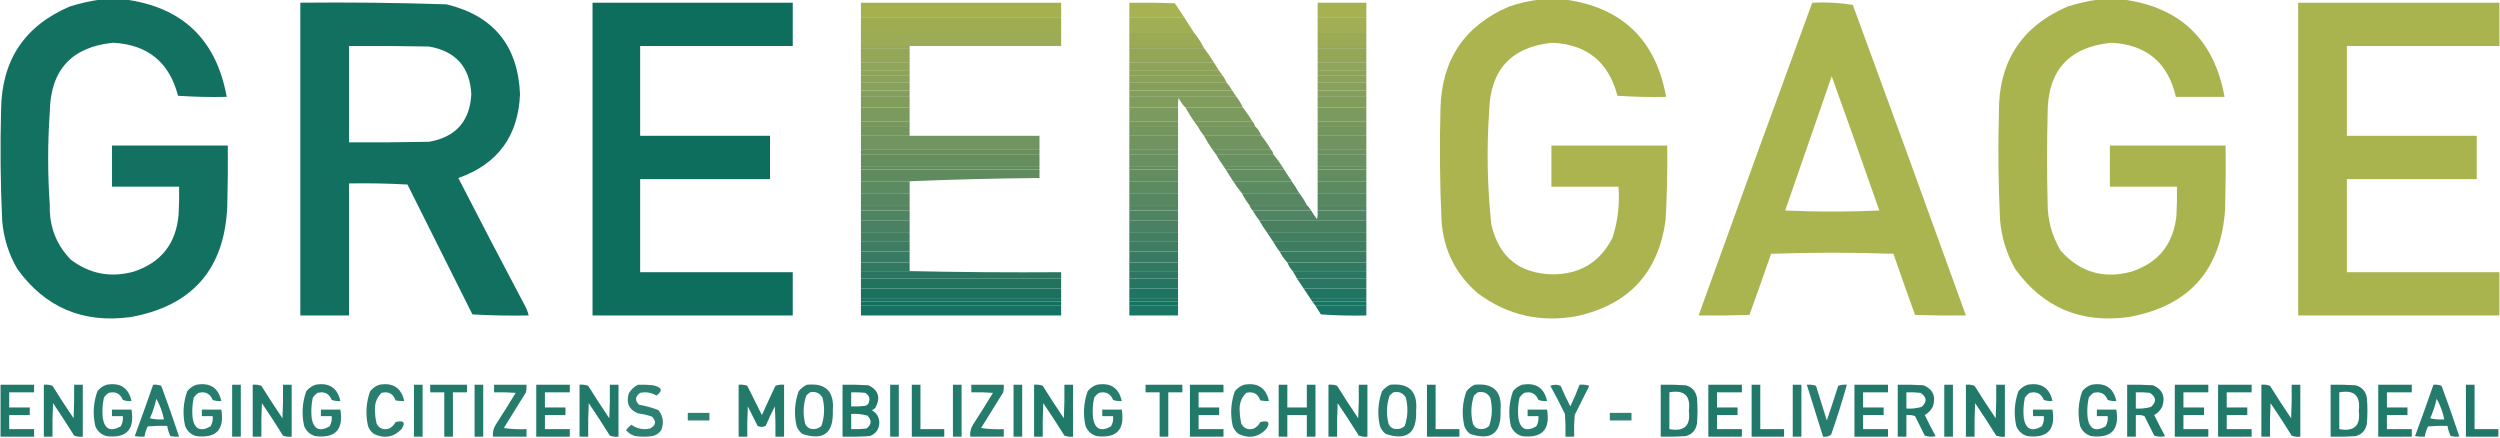 <?xml version="1.0" encoding="UTF-8"?>
<!DOCTYPE svg PUBLIC "-//W3C//DTD SVG 1.1//EN" "http://www.w3.org/Graphics/SVG/1.1/DTD/svg11.dtd">
<svg xmlns="http://www.w3.org/2000/svg" version="1.1" width="2310px" height="405px" style="shape-rendering:geometricPrecision; text-rendering:geometricPrecision; image-rendering:optimizeQuality; fill-rule:evenodd; clip-rule:evenodd" xmlns:xlink="http://www.w3.org/1999/xlink">
<g><path style="opacity:0.978" fill="#0e6e5d" d="M 93.5,-0.5 C 100.833,-0.5 108.167,-0.5 115.5,-0.5C 168.572,6.569 199.906,36.569 209.5,89.5C 194.485,89.833 179.485,89.499 164.5,88.5C 156.529,57.536 136.529,41.203 104.5,39.5C 66.131,43.376 46.631,64.709 46,103.5C 44,132.167 44,160.833 46,189.5C 45.454,209.216 51.954,226.05 65.5,240C 82.954,253.133 102.288,256.8 123.5,251C 148.864,242.634 162.698,225.134 165,198.5C 165.5,189.84 165.666,181.173 165.5,172.5C 144.833,172.5 124.167,172.5 103.5,172.5C 103.5,159.833 103.5,147.167 103.5,134.5C 139.167,134.5 174.833,134.5 210.5,134.5C 210.667,153.17 210.5,171.836 210,190.5C 207.581,248.586 177.748,282.753 120.5,293C 76.51,298.914 41.676,284.08 16,248.5C 7.924,234.604 3.258,219.604 2,203.5C 0.422,169.52 0.089,135.52 1,101.5C 1.493,55.713 22.66,23.88 64.5,6C 74.116,2.98 83.783,0.813 93.5,-0.5 Z"/></g>
<g><path style="opacity:0.979" fill="#a9b34c" d="M 1423.5,-0.5 C 1430.83,-0.5 1438.17,-0.5 1445.5,-0.5C 1498.59,6.582 1529.92,36.582 1539.5,89.5C 1524.49,89.833 1509.49,89.499 1494.5,88.5C 1486.41,57.239 1466.24,40.906 1434,39.5C 1396.36,43.475 1377.03,64.475 1376,102.5C 1373.57,137.57 1374.24,172.57 1378,207.5C 1384.88,237.375 1403.72,252.708 1434.5,253.5C 1460.07,253.476 1478.57,242.143 1490,219.5C 1494.9,204.227 1496.73,188.56 1495.5,172.5C 1474.83,172.5 1454.17,172.5 1433.5,172.5C 1433.5,159.833 1433.5,147.167 1433.5,134.5C 1469.17,134.5 1504.83,134.5 1540.5,134.5C 1540.8,157.52 1540.3,180.52 1539,203.5C 1532.34,251.825 1505.18,281.325 1457.5,292C 1423.61,298.359 1392.94,291.359 1365.5,271C 1345.18,253.534 1334.02,231.367 1332,204.5C 1330.41,169.854 1330.08,135.188 1331,100.5C 1332.03,55.19 1353.2,23.689 1394.5,6C 1404.07,2.747 1413.73,0.58 1423.5,-0.5 Z"/></g>
<g><path style="opacity:0.977" fill="#a9b34c" d="M 1939.5,-0.5 C 1946.83,-0.5 1954.17,-0.5 1961.5,-0.5C 2014.58,6.581 2045.92,36.581 2055.5,89.5C 2040.5,89.5 2025.5,89.5 2010.5,89.5C 2003.31,57.964 1983.47,41.298 1951,39.5C 1911.41,43.435 1891.74,65.435 1892,105.5C 1891.33,132.833 1891.33,160.167 1892,187.5C 1891.96,203.331 1895.96,217.997 1904,231.5C 1921.62,251.481 1943.46,257.981 1969.5,251C 1994.34,242.815 2008.17,225.648 2011,199.5C 2011.5,190.506 2011.67,181.506 2011.5,172.5C 1990.83,172.5 1970.17,172.5 1949.5,172.5C 1949.5,159.833 1949.5,147.167 1949.5,134.5C 1985.17,134.5 2020.83,134.5 2056.5,134.5C 2056.67,154.169 2056.5,173.836 2056,193.5C 2052.17,250.001 2022.33,283.168 1966.5,293C 1922.51,298.914 1887.68,284.08 1862,248.5C 1853.93,234.218 1849.26,218.885 1848,202.5C 1846.44,169.852 1846.1,137.185 1847,104.5C 1846.45,57.392 1867.61,24.559 1910.5,6C 1920.12,2.98 1929.78,0.813 1939.5,-0.5 Z"/></g>
<g><path style="opacity:0.981" fill="#0e6e5d" d="M 277.5,2.5 C 322.53,2.037 367.53,2.537 412.5,4C 455.946,14.461 478.612,42.127 480.5,87C 478.917,125.736 459.917,151.57 423.5,164.5C 443.412,203.324 463.578,241.991 484,280.5C 486.072,283.971 487.572,287.638 488.5,291.5C 471.154,291.833 453.821,291.5 436.5,290.5C 416.5,250.5 396.5,210.5 376.5,170.5C 358.512,169.5 340.512,169.167 322.5,169.5C 322.5,210.167 322.5,250.833 322.5,291.5C 307.5,291.5 292.5,291.5 277.5,291.5C 277.5,195.167 277.5,98.833 277.5,2.5 Z M 322.5,42.5 C 347.169,42.333 371.836,42.5 396.5,43C 421.173,47.339 434.173,62.005 435.5,87C 434.173,111.995 421.173,126.661 396.5,131C 371.836,131.5 347.169,131.667 322.5,131.5C 322.5,101.833 322.5,72.167 322.5,42.5 Z"/></g>
<g><path style="opacity:0.993" fill="#0e6e5d" d="M 547.5,2.5 C 609.167,2.5 670.833,2.5 732.5,2.5C 732.5,15.833 732.5,29.167 732.5,42.5C 685.5,42.5 638.5,42.5 591.5,42.5C 591.5,70.167 591.5,97.833 591.5,125.5C 631.5,125.5 671.5,125.5 711.5,125.5C 711.5,138.833 711.5,152.167 711.5,165.5C 671.5,165.5 631.5,165.5 591.5,165.5C 591.5,194.167 591.5,222.833 591.5,251.5C 638.5,251.5 685.5,251.5 732.5,251.5C 732.5,264.833 732.5,278.167 732.5,291.5C 670.833,291.5 609.167,291.5 547.5,291.5C 547.5,195.167 547.5,98.833 547.5,2.5 Z"/></g>
<g><path style="opacity:0.98" fill="#a9b34c" d="M 1674.5,2.5 C 1687.25,1.865 1699.75,2.532 1712,4.5C 1747.14,100.087 1781.97,195.754 1816.5,291.5C 1800.83,291.667 1785.16,291.5 1769.5,291C 1762.74,272.221 1756.07,253.388 1749.5,234.5C 1711.83,233.167 1674.17,233.167 1636.5,234.5C 1629.93,253.388 1623.26,272.221 1616.5,291C 1600.84,291.5 1585.17,291.667 1569.5,291.5C 1604.21,195.069 1639.21,98.736 1674.5,2.5 Z M 1692.5,70.5 C 1707.33,111.659 1722,152.993 1736.5,194.5C 1707.5,195.833 1678.5,195.833 1649.5,194.5C 1663.84,153.138 1678.18,111.805 1692.5,70.5 Z"/></g>
<g><path style="opacity:0.982" fill="#a9b34c" d="M 2309.5,2.5 C 2309.5,15.833 2309.5,29.167 2309.5,42.5C 2262.5,42.5 2215.5,42.5 2168.5,42.5C 2168.5,70.167 2168.5,97.833 2168.5,125.5C 2208.5,125.5 2248.5,125.5 2288.5,125.5C 2288.5,138.833 2288.5,152.167 2288.5,165.5C 2248.5,165.5 2208.5,165.5 2168.5,165.5C 2168.5,194.167 2168.5,222.833 2168.5,251.5C 2215.5,251.5 2262.5,251.5 2309.5,251.5C 2309.5,264.833 2309.5,278.167 2309.5,291.5C 2247.5,291.5 2185.5,291.5 2123.5,291.5C 2123.5,195.167 2123.5,98.833 2123.5,2.5C 2185.5,2.5 2247.5,2.5 2309.5,2.5 Z"/></g>
<g><path style="opacity:0.997" fill="#a5b04e" d="M 980.5,16.5 C 918.833,16.5 857.167,16.5 795.5,16.5C 795.5,11.833 795.5,7.167 795.5,2.5C 857.167,2.5 918.833,2.5 980.5,2.5C 980.5,7.167 980.5,11.833 980.5,16.5 Z"/></g>
<g><path style="opacity:0.971" fill="#a5b04e" d="M 1094.5,16.5 C 1077.5,16.5 1060.5,16.5 1043.5,16.5C 1043.5,11.833 1043.5,7.167 1043.5,2.5C 1057.5,2.333 1071.5,2.5 1085.5,3C 1088.63,7.443 1091.63,11.943 1094.5,16.5 Z"/></g>
<g><path style="opacity:0.978" fill="#a5b04e" d="M 1262.5,16.5 C 1247.5,16.5 1232.5,16.5 1217.5,16.5C 1217.5,11.833 1217.5,7.167 1217.5,2.5C 1232.5,2.5 1247.5,2.5 1262.5,2.5C 1262.5,7.167 1262.5,11.833 1262.5,16.5 Z"/></g>
<g><path style="opacity:0.997" fill="#9fad50" d="M 795.5,16.5 C 857.167,16.5 918.833,16.5 980.5,16.5C 980.5,21.167 980.5,25.833 980.5,30.5C 918.833,30.5 857.167,30.5 795.5,30.5C 795.5,25.833 795.5,21.167 795.5,16.5 Z"/></g>
<g><path style="opacity:0.975" fill="#9fad50" d="M 1043.5,16.5 C 1060.5,16.5 1077.5,16.5 1094.5,16.5C 1097.5,21.167 1100.5,25.833 1103.5,30.5C 1083.5,30.5 1063.5,30.5 1043.5,30.5C 1043.5,25.833 1043.5,21.167 1043.5,16.5 Z"/></g>
<g><path style="opacity:0.978" fill="#9fad50" d="M 1217.5,16.5 C 1232.5,16.5 1247.5,16.5 1262.5,16.5C 1262.5,21.167 1262.5,25.833 1262.5,30.5C 1247.5,30.5 1232.5,30.5 1217.5,30.5C 1217.5,25.833 1217.5,21.167 1217.5,16.5 Z"/></g>
<g><path style="opacity:0.966" fill="#99a952" d="M 795.5,30.5 C 857.167,30.5 918.833,30.5 980.5,30.5C 980.5,34.5 980.5,38.5 980.5,42.5C 933.833,42.5 887.167,42.5 840.5,42.5C 825.5,42.5 810.5,42.5 795.5,42.5C 795.5,38.5 795.5,34.5 795.5,30.5 Z"/></g>
<g><path style="opacity:0.978" fill="#99a952" d="M 1043.5,30.5 C 1063.5,30.5 1083.5,30.5 1103.5,30.5C 1106.53,34.205 1109.19,38.205 1111.5,42.5C 1088.83,42.5 1066.17,42.5 1043.5,42.5C 1043.5,38.5 1043.5,34.5 1043.5,30.5 Z"/></g>
<g><path style="opacity:0.978" fill="#99a952" d="M 1217.5,30.5 C 1232.5,30.5 1247.5,30.5 1262.5,30.5C 1262.5,34.5 1262.5,38.5 1262.5,42.5C 1247.5,42.5 1232.5,42.5 1217.5,42.5C 1217.5,38.5 1217.5,34.5 1217.5,30.5 Z"/></g>
<g><path style="opacity:0.978" fill="#96a753" d="M 795.5,42.5 C 810.5,42.5 825.5,42.5 840.5,42.5C 840.5,43.167 840.5,43.833 840.5,44.5C 825.5,44.5 810.5,44.5 795.5,44.5C 795.5,43.833 795.5,43.167 795.5,42.5 Z"/></g>
<g><path style="opacity:0.984" fill="#96a753" d="M 1043.5,42.5 C 1066.17,42.5 1088.83,42.5 1111.5,42.5C 1111.83,43.167 1112.17,43.833 1112.5,44.5C 1089.5,44.5 1066.5,44.5 1043.5,44.5C 1043.5,43.833 1043.5,43.167 1043.5,42.5 Z"/></g>
<g><path style="opacity:0.978" fill="#96a753" d="M 1217.5,42.5 C 1232.5,42.5 1247.5,42.5 1262.5,42.5C 1262.5,43.167 1262.5,43.833 1262.5,44.5C 1247.5,44.5 1232.5,44.5 1217.5,44.5C 1217.5,43.833 1217.5,43.167 1217.5,42.5 Z"/></g>
<g><path style="opacity:0.978" fill="#92a554" d="M 795.5,44.5 C 810.5,44.5 825.5,44.5 840.5,44.5C 840.5,48.833 840.5,53.167 840.5,57.5C 825.5,57.5 810.5,57.5 795.5,57.5C 795.5,53.167 795.5,48.833 795.5,44.5 Z"/></g>
<g><path style="opacity:0.982" fill="#92a554" d="M 1043.5,44.5 C 1066.5,44.5 1089.5,44.5 1112.5,44.5C 1115.73,48.622 1118.73,52.955 1121.5,57.5C 1095.5,57.5 1069.5,57.5 1043.5,57.5C 1043.5,53.167 1043.5,48.833 1043.5,44.5 Z"/></g>
<g><path style="opacity:0.978" fill="#92a554" d="M 1217.5,44.5 C 1232.5,44.5 1247.5,44.5 1262.5,44.5C 1262.5,48.833 1262.5,53.167 1262.5,57.5C 1247.5,57.5 1232.5,57.5 1217.5,57.5C 1217.5,53.167 1217.5,48.833 1217.5,44.5 Z"/></g>
<g><path style="opacity:0.978" fill="#8da356" d="M 795.5,57.5 C 810.5,57.5 825.5,57.5 840.5,57.5C 840.5,60.167 840.5,62.833 840.5,65.5C 825.5,65.5 810.5,65.5 795.5,65.5C 795.5,62.833 795.5,60.167 795.5,57.5 Z"/></g>
<g><path style="opacity:0.983" fill="#8da356" d="M 1043.5,57.5 C 1069.5,57.5 1095.5,57.5 1121.5,57.5C 1123.17,60.167 1124.83,62.833 1126.5,65.5C 1098.83,65.5 1071.17,65.5 1043.5,65.5C 1043.5,62.833 1043.5,60.167 1043.5,57.5 Z"/></g>
<g><path style="opacity:0.978" fill="#8da356" d="M 1217.5,57.5 C 1232.5,57.5 1247.5,57.5 1262.5,57.5C 1262.5,60.167 1262.5,62.833 1262.5,65.5C 1247.5,65.5 1232.5,65.5 1217.5,65.5C 1217.5,62.833 1217.5,60.167 1217.5,57.5 Z"/></g>
<g><path style="opacity:0.978" fill="#8aa156" d="M 795.5,65.5 C 810.5,65.5 825.5,65.5 840.5,65.5C 840.5,66.833 840.5,68.167 840.5,69.5C 825.5,69.5 810.5,69.5 795.5,69.5C 795.5,68.167 795.5,66.833 795.5,65.5 Z"/></g>
<g><path style="opacity:0.981" fill="#8aa156" d="M 1043.5,65.5 C 1071.17,65.5 1098.83,65.5 1126.5,65.5C 1127.49,66.795 1128.49,68.128 1129.5,69.5C 1100.83,69.5 1072.17,69.5 1043.5,69.5C 1043.5,68.167 1043.5,66.833 1043.5,65.5 Z"/></g>
<g><path style="opacity:0.978" fill="#8aa156" d="M 1217.5,65.5 C 1232.5,65.5 1247.5,65.5 1262.5,65.5C 1262.5,66.833 1262.5,68.167 1262.5,69.5C 1247.5,69.5 1232.5,69.5 1217.5,69.5C 1217.5,68.167 1217.5,66.833 1217.5,65.5 Z"/></g>
<g><path style="opacity:0.978" fill="#88a057" d="M 795.5,69.5 C 810.5,69.5 825.5,69.5 840.5,69.5C 840.5,71.833 840.5,74.167 840.5,76.5C 825.5,76.5 810.5,76.5 795.5,76.5C 795.5,74.167 795.5,71.833 795.5,69.5 Z"/></g>
<g><path style="opacity:0.985" fill="#88a057" d="M 1043.5,69.5 C 1072.17,69.5 1100.83,69.5 1129.5,69.5C 1131.09,71.671 1132.42,74.004 1133.5,76.5C 1103.5,76.5 1073.5,76.5 1043.5,76.5C 1043.5,74.167 1043.5,71.833 1043.5,69.5 Z"/></g>
<g><path style="opacity:0.978" fill="#88a057" d="M 1217.5,69.5 C 1232.5,69.5 1247.5,69.5 1262.5,69.5C 1262.5,71.833 1262.5,74.167 1262.5,76.5C 1247.5,76.5 1232.5,76.5 1217.5,76.5C 1217.5,74.167 1217.5,71.833 1217.5,69.5 Z"/></g>
<g><path style="opacity:0.978" fill="#859e58" d="M 795.5,76.5 C 810.5,76.5 825.5,76.5 840.5,76.5C 840.5,78.833 840.5,81.167 840.5,83.5C 825.5,83.5 810.5,83.5 795.5,83.5C 795.5,81.167 795.5,78.833 795.5,76.5 Z"/></g>
<g><path style="opacity:0.986" fill="#849e58" d="M 1043.5,76.5 C 1073.5,76.5 1103.5,76.5 1133.5,76.5C 1135.4,78.62 1137.07,80.953 1138.5,83.5C 1106.83,83.5 1075.17,83.5 1043.5,83.5C 1043.5,81.167 1043.5,78.833 1043.5,76.5 Z"/></g>
<g><path style="opacity:0.978" fill="#859e58" d="M 1217.5,76.5 C 1232.5,76.5 1247.5,76.5 1262.5,76.5C 1262.5,78.833 1262.5,81.167 1262.5,83.5C 1247.5,83.5 1232.5,83.5 1217.5,83.5C 1217.5,81.167 1217.5,78.833 1217.5,76.5 Z"/></g>
<g><path style="opacity:0.978" fill="#829d58" d="M 795.5,83.5 C 810.5,83.5 825.5,83.5 840.5,83.5C 840.5,85.5 840.5,87.5 840.5,89.5C 825.5,89.5 810.5,89.5 795.5,89.5C 795.5,87.5 795.5,85.5 795.5,83.5 Z"/></g>
<g><path style="opacity:0.986" fill="#819d58" d="M 1043.5,83.5 C 1075.17,83.5 1106.83,83.5 1138.5,83.5C 1139.83,85.5 1141.17,87.5 1142.5,89.5C 1109.5,89.5 1076.5,89.5 1043.5,89.5C 1043.5,87.5 1043.5,85.5 1043.5,83.5 Z"/></g>
<g><path style="opacity:0.978" fill="#829d58" d="M 1217.5,83.5 C 1232.5,83.5 1247.5,83.5 1262.5,83.5C 1262.5,85.5 1262.5,87.5 1262.5,89.5C 1247.5,89.5 1232.5,89.5 1217.5,89.5C 1217.5,87.5 1217.5,85.5 1217.5,83.5 Z"/></g>
<g><path style="opacity:0.978" fill="#7e9b59" d="M 795.5,89.5 C 810.5,89.5 825.5,89.5 840.5,89.5C 840.5,92.833 840.5,96.167 840.5,99.5C 825.5,99.5 810.5,99.5 795.5,99.5C 795.5,96.167 795.5,92.833 795.5,89.5 Z"/></g>
<g><path style="opacity:0.976" fill="#7e9b59" d="M 1043.5,89.5 C 1076.5,89.5 1109.5,89.5 1142.5,89.5C 1144.92,92.589 1146.92,95.922 1148.5,99.5C 1130.83,99.5 1113.17,99.5 1095.5,99.5C 1092.87,96.921 1090.7,93.921 1089,90.5C 1088.5,93.482 1088.34,96.482 1088.5,99.5C 1073.5,99.5 1058.5,99.5 1043.5,99.5C 1043.5,96.167 1043.5,92.833 1043.5,89.5 Z"/></g>
<g><path style="opacity:0.978" fill="#7e9b59" d="M 1217.5,89.5 C 1232.5,89.5 1247.5,89.5 1262.5,89.5C 1262.5,92.833 1262.5,96.167 1262.5,99.5C 1247.5,99.5 1232.5,99.5 1217.5,99.5C 1217.5,96.167 1217.5,92.833 1217.5,89.5 Z"/></g>
<g><path style="opacity:0.978" fill="#79985a" d="M 795.5,99.5 C 810.5,99.5 825.5,99.5 840.5,99.5C 840.5,103.833 840.5,108.167 840.5,112.5C 825.5,112.5 810.5,112.5 795.5,112.5C 795.5,108.167 795.5,103.833 795.5,99.5 Z"/></g>
<g><path style="opacity:0.978" fill="#79985a" d="M 1043.5,99.5 C 1058.5,99.5 1073.5,99.5 1088.5,99.5C 1088.5,103.833 1088.5,108.167 1088.5,112.5C 1073.5,112.5 1058.5,112.5 1043.5,112.5C 1043.5,108.167 1043.5,103.833 1043.5,99.5 Z"/></g>
<g><path style="opacity:0.977" fill="#79985a" d="M 1095.5,99.5 C 1113.17,99.5 1130.83,99.5 1148.5,99.5C 1151.73,103.622 1154.73,107.955 1157.5,112.5C 1139.5,112.5 1121.5,112.5 1103.5,112.5C 1100.57,108.306 1097.9,103.973 1095.5,99.5 Z"/></g>
<g><path style="opacity:0.978" fill="#79985a" d="M 1217.5,99.5 C 1232.5,99.5 1247.5,99.5 1262.5,99.5C 1262.5,103.833 1262.5,108.167 1262.5,112.5C 1247.5,112.5 1232.5,112.5 1217.5,112.5C 1217.5,108.167 1217.5,103.833 1217.5,99.5 Z"/></g>
<g><path style="opacity:0.978" fill="#75965a" d="M 795.5,112.5 C 810.5,112.5 825.5,112.5 840.5,112.5C 840.5,113.833 840.5,115.167 840.5,116.5C 825.5,116.5 810.5,116.5 795.5,116.5C 795.5,115.167 795.5,113.833 795.5,112.5 Z"/></g>
<g><path style="opacity:0.978" fill="#75965a" d="M 1043.5,112.5 C 1058.5,112.5 1073.5,112.5 1088.5,112.5C 1088.5,113.833 1088.5,115.167 1088.5,116.5C 1073.5,116.5 1058.5,116.5 1043.5,116.5C 1043.5,115.167 1043.5,113.833 1043.5,112.5 Z"/></g>
<g><path style="opacity:0.98" fill="#75965a" d="M 1103.5,112.5 C 1121.5,112.5 1139.5,112.5 1157.5,112.5C 1158.6,113.605 1159.27,114.938 1159.5,116.5C 1141.83,116.5 1124.17,116.5 1106.5,116.5C 1105.51,115.205 1104.51,113.872 1103.5,112.5 Z"/></g>
<g><path style="opacity:0.978" fill="#75965a" d="M 1217.5,112.5 C 1232.5,112.5 1247.5,112.5 1262.5,112.5C 1262.5,113.833 1262.5,115.167 1262.5,116.5C 1247.5,116.5 1232.5,116.5 1217.5,116.5C 1217.5,115.167 1217.5,113.833 1217.5,112.5 Z"/></g>
<g><path style="opacity:0.978" fill="#72945b" d="M 795.5,116.5 C 810.5,116.5 825.5,116.5 840.5,116.5C 840.5,119.5 840.5,122.5 840.5,125.5C 825.5,125.5 810.5,125.5 795.5,125.5C 795.5,122.5 795.5,119.5 795.5,116.5 Z"/></g>
<g><path style="opacity:0.978" fill="#72945b" d="M 1043.5,116.5 C 1058.5,116.5 1073.5,116.5 1088.5,116.5C 1088.5,119.5 1088.5,122.5 1088.5,125.5C 1073.5,125.5 1058.5,125.5 1043.5,125.5C 1043.5,122.5 1043.5,119.5 1043.5,116.5 Z"/></g>
<g><path style="opacity:0.98" fill="#72945b" d="M 1106.5,116.5 C 1124.17,116.5 1141.83,116.5 1159.5,116.5C 1162.24,118.975 1164.24,121.975 1165.5,125.5C 1147.83,125.5 1130.17,125.5 1112.5,125.5C 1110.27,122.709 1108.27,119.709 1106.5,116.5 Z"/></g>
<g><path style="opacity:0.978" fill="#72945b" d="M 1217.5,116.5 C 1232.5,116.5 1247.5,116.5 1262.5,116.5C 1262.5,119.5 1262.5,122.5 1262.5,125.5C 1247.5,125.5 1232.5,125.5 1217.5,125.5C 1217.5,122.5 1217.5,119.5 1217.5,116.5 Z"/></g>
<g><path style="opacity:0.966" fill="#6d915c" d="M 795.5,125.5 C 810.5,125.5 825.5,125.5 840.5,125.5C 880.5,125.5 920.5,125.5 960.5,125.5C 960.5,129.833 960.5,134.167 960.5,138.5C 905.5,138.5 850.5,138.5 795.5,138.5C 795.5,134.167 795.5,129.833 795.5,125.5 Z"/></g>
<g><path style="opacity:0.978" fill="#6d915c" d="M 1043.5,125.5 C 1058.5,125.5 1073.5,125.5 1088.5,125.5C 1088.5,129.833 1088.5,134.167 1088.5,138.5C 1073.5,138.5 1058.5,138.5 1043.5,138.5C 1043.5,134.167 1043.5,129.833 1043.5,125.5 Z"/></g>
<g><path style="opacity:0.974" fill="#6d915c" d="M 1112.5,125.5 C 1130.17,125.5 1147.83,125.5 1165.5,125.5C 1168.86,129.535 1171.86,133.868 1174.5,138.5C 1156.5,138.5 1138.5,138.5 1120.5,138.5C 1117.57,134.306 1114.9,129.973 1112.5,125.5 Z"/></g>
<g><path style="opacity:0.978" fill="#6d915c" d="M 1217.5,125.5 C 1232.5,125.5 1247.5,125.5 1262.5,125.5C 1262.5,129.833 1262.5,134.167 1262.5,138.5C 1247.5,138.5 1232.5,138.5 1217.5,138.5C 1217.5,134.167 1217.5,129.833 1217.5,125.5 Z"/></g>
<g><path style="opacity:0.994" fill="#69905c" d="M 795.5,138.5 C 850.5,138.5 905.5,138.5 960.5,138.5C 960.5,139.833 960.5,141.167 960.5,142.5C 905.5,142.5 850.5,142.5 795.5,142.5C 795.5,141.167 795.5,139.833 795.5,138.5 Z"/></g>
<g><path style="opacity:0.978" fill="#69905c" d="M 1043.5,138.5 C 1058.5,138.5 1073.5,138.5 1088.5,138.5C 1088.5,139.833 1088.5,141.167 1088.5,142.5C 1073.5,142.5 1058.5,142.5 1043.5,142.5C 1043.5,141.167 1043.5,139.833 1043.5,138.5 Z"/></g>
<g><path style="opacity:0.975" fill="#69905c" d="M 1120.5,138.5 C 1138.5,138.5 1156.5,138.5 1174.5,138.5C 1175.67,139.514 1176.34,140.847 1176.5,142.5C 1158.83,142.5 1141.17,142.5 1123.5,142.5C 1122.51,141.205 1121.51,139.872 1120.5,138.5 Z"/></g>
<g><path style="opacity:0.978" fill="#69905c" d="M 1217.5,138.5 C 1232.5,138.5 1247.5,138.5 1262.5,138.5C 1262.5,139.833 1262.5,141.167 1262.5,142.5C 1247.5,142.5 1232.5,142.5 1217.5,142.5C 1217.5,141.167 1217.5,139.833 1217.5,138.5 Z"/></g>
<g><path style="opacity:0.994" fill="#668e5d" d="M 795.5,142.5 C 850.5,142.5 905.5,142.5 960.5,142.5C 960.5,146.167 960.5,149.833 960.5,153.5C 905.5,153.5 850.5,153.5 795.5,153.5C 795.5,149.833 795.5,146.167 795.5,142.5 Z"/></g>
<g><path style="opacity:0.978" fill="#668e5d" d="M 1043.5,142.5 C 1058.5,142.5 1073.5,142.5 1088.5,142.5C 1088.5,146.167 1088.5,149.833 1088.5,153.5C 1073.5,153.5 1058.5,153.5 1043.5,153.5C 1043.5,149.833 1043.5,146.167 1043.5,142.5 Z"/></g>
<g><path style="opacity:0.98" fill="#668e5d" d="M 1123.5,142.5 C 1141.17,142.5 1158.83,142.5 1176.5,142.5C 1179.4,145.952 1182.07,149.618 1184.5,153.5C 1166.5,153.5 1148.5,153.5 1130.5,153.5C 1127.92,150.003 1125.58,146.336 1123.5,142.5 Z"/></g>
<g><path style="opacity:0.978" fill="#668e5d" d="M 1217.5,142.5 C 1232.5,142.5 1247.5,142.5 1262.5,142.5C 1262.5,146.167 1262.5,149.833 1262.5,153.5C 1247.5,153.5 1232.5,153.5 1217.5,153.5C 1217.5,149.833 1217.5,146.167 1217.5,142.5 Z"/></g>
<g><path style="opacity:0.994" fill="#628c5d" d="M 795.5,153.5 C 850.5,153.5 905.5,153.5 960.5,153.5C 960.5,154.5 960.5,155.5 960.5,156.5C 905.5,156.5 850.5,156.5 795.5,156.5C 795.5,155.5 795.5,154.5 795.5,153.5 Z"/></g>
<g><path style="opacity:0.978" fill="#628c5d" d="M 1043.5,153.5 C 1058.5,153.5 1073.5,153.5 1088.5,153.5C 1088.5,154.5 1088.5,155.5 1088.5,156.5C 1073.5,156.5 1058.5,156.5 1043.5,156.5C 1043.5,155.5 1043.5,154.5 1043.5,153.5 Z"/></g>
<g><path style="opacity:0.98" fill="#628c5d" d="M 1130.5,153.5 C 1148.5,153.5 1166.5,153.5 1184.5,153.5C 1185.17,154.5 1185.83,155.5 1186.5,156.5C 1168.5,156.5 1150.5,156.5 1132.5,156.5C 1131.83,155.5 1131.17,154.5 1130.5,153.5 Z"/></g>
<g><path style="opacity:0.978" fill="#628c5d" d="M 1217.5,153.5 C 1232.5,153.5 1247.5,153.5 1262.5,153.5C 1262.5,154.5 1262.5,155.5 1262.5,156.5C 1247.5,156.5 1232.5,156.5 1217.5,156.5C 1217.5,155.5 1217.5,154.5 1217.5,153.5 Z"/></g>
<g><path style="opacity:0.994" fill="#608b5e" d="M 795.5,156.5 C 850.5,156.5 905.5,156.5 960.5,156.5C 960.5,159.167 960.5,161.833 960.5,164.5C 905.5,164.5 850.5,164.5 795.5,164.5C 795.5,161.833 795.5,159.167 795.5,156.5 Z"/></g>
<g><path style="opacity:0.978" fill="#608b5e" d="M 1043.5,156.5 C 1058.5,156.5 1073.5,156.5 1088.5,156.5C 1088.5,159.167 1088.5,161.833 1088.5,164.5C 1073.5,164.5 1058.5,164.5 1043.5,164.5C 1043.5,161.833 1043.5,159.167 1043.5,156.5 Z"/></g>
<g><path style="opacity:0.975" fill="#608b5e" d="M 1132.5,156.5 C 1150.5,156.5 1168.5,156.5 1186.5,156.5C 1188.17,159.167 1189.83,161.833 1191.5,164.5C 1173.5,164.5 1155.5,164.5 1137.5,164.5C 1135.83,161.833 1134.17,159.167 1132.5,156.5 Z"/></g>
<g><path style="opacity:0.978" fill="#608b5e" d="M 1217.5,156.5 C 1232.5,156.5 1247.5,156.5 1262.5,156.5C 1262.5,159.167 1262.5,161.833 1262.5,164.5C 1247.5,164.5 1232.5,164.5 1217.5,164.5C 1217.5,161.833 1217.5,159.167 1217.5,156.5 Z"/></g>
<g><path style="opacity:0.988" fill="#5c8a5d" d="M 795.5,164.5 C 850.5,164.5 905.5,164.5 960.5,164.5C 920.323,164.835 880.323,165.835 840.5,167.5C 825.5,167.5 810.5,167.5 795.5,167.5C 795.5,166.5 795.5,165.5 795.5,164.5 Z"/></g>
<g><path style="opacity:0.978" fill="#5c8a5d" d="M 1043.5,164.5 C 1058.5,164.5 1073.5,164.5 1088.5,164.5C 1088.5,165.5 1088.5,166.5 1088.5,167.5C 1073.5,167.5 1058.5,167.5 1043.5,167.5C 1043.5,166.5 1043.5,165.5 1043.5,164.5 Z"/></g>
<g><path style="opacity:0.974" fill="#5c8a5d" d="M 1137.5,164.5 C 1155.5,164.5 1173.5,164.5 1191.5,164.5C 1192.4,165.29 1193.07,166.29 1193.5,167.5C 1175.5,167.5 1157.5,167.5 1139.5,167.5C 1138.83,166.5 1138.17,165.5 1137.5,164.5 Z"/></g>
<g><path style="opacity:0.978" fill="#5c8a5d" d="M 1217.5,164.5 C 1232.5,164.5 1247.5,164.5 1262.5,164.5C 1262.5,165.5 1262.5,166.5 1262.5,167.5C 1247.5,167.5 1232.5,167.5 1217.5,167.5C 1217.5,166.5 1217.5,165.5 1217.5,164.5 Z"/></g>
<g><path style="opacity:0.978" fill="#59885e" d="M 795.5,167.5 C 810.5,167.5 825.5,167.5 840.5,167.5C 840.5,171.167 840.5,174.833 840.5,178.5C 825.5,178.5 810.5,178.5 795.5,178.5C 795.5,174.833 795.5,171.167 795.5,167.5 Z"/></g>
<g><path style="opacity:0.978" fill="#59885e" d="M 1043.5,167.5 C 1058.5,167.5 1073.5,167.5 1088.5,167.5C 1088.5,171.167 1088.5,174.833 1088.5,178.5C 1073.5,178.5 1058.5,178.5 1043.5,178.5C 1043.5,174.833 1043.5,171.167 1043.5,167.5 Z"/></g>
<g><path style="opacity:0.977" fill="#59885e" d="M 1139.5,167.5 C 1157.5,167.5 1175.5,167.5 1193.5,167.5C 1196.07,170.961 1198.4,174.628 1200.5,178.5C 1182.83,178.5 1165.17,178.5 1147.5,178.5C 1144.6,175.048 1141.93,171.382 1139.5,167.5 Z"/></g>
<g><path style="opacity:0.978" fill="#59885e" d="M 1217.5,167.5 C 1232.5,167.5 1247.5,167.5 1262.5,167.5C 1262.5,171.167 1262.5,174.833 1262.5,178.5C 1247.5,178.5 1232.5,178.5 1217.5,178.5C 1217.5,174.833 1217.5,171.167 1217.5,167.5 Z"/></g>
<g><path style="opacity:0.978" fill="#54855e" d="M 795.5,178.5 C 810.5,178.5 825.5,178.5 840.5,178.5C 840.5,182.167 840.5,185.833 840.5,189.5C 825.5,189.5 810.5,189.5 795.5,189.5C 795.5,185.833 795.5,182.167 795.5,178.5 Z"/></g>
<g><path style="opacity:0.978" fill="#54855e" d="M 1043.5,178.5 C 1058.5,178.5 1073.5,178.5 1088.5,178.5C 1088.5,182.167 1088.5,185.833 1088.5,189.5C 1073.5,189.5 1058.5,189.5 1043.5,189.5C 1043.5,185.833 1043.5,182.167 1043.5,178.5 Z"/></g>
<g><path style="opacity:0.98" fill="#54855e" d="M 1147.5,178.5 C 1165.17,178.5 1182.83,178.5 1200.5,178.5C 1203.22,181.894 1205.55,185.561 1207.5,189.5C 1189.83,189.5 1172.17,189.5 1154.5,189.5C 1151.78,186.106 1149.45,182.439 1147.5,178.5 Z"/></g>
<g><path style="opacity:0.978" fill="#54855e" d="M 1217.5,178.5 C 1232.5,178.5 1247.5,178.5 1262.5,178.5C 1262.5,182.167 1262.5,185.833 1262.5,189.5C 1247.5,189.5 1232.5,189.5 1217.5,189.5C 1217.5,185.833 1217.5,182.167 1217.5,178.5 Z"/></g>
<g><path style="opacity:0.978" fill="#50845e" d="M 795.5,189.5 C 810.5,189.5 825.5,189.5 840.5,189.5C 840.5,191.167 840.5,192.833 840.5,194.5C 825.5,194.5 810.5,194.5 795.5,194.5C 795.5,192.833 795.5,191.167 795.5,189.5 Z"/></g>
<g><path style="opacity:0.978" fill="#50845e" d="M 1043.5,189.5 C 1058.5,189.5 1073.5,189.5 1088.5,189.5C 1088.5,191.167 1088.5,192.833 1088.5,194.5C 1073.5,194.5 1058.5,194.5 1043.5,194.5C 1043.5,192.833 1043.5,191.167 1043.5,189.5 Z"/></g>
<g><path style="opacity:0.973" fill="#50845e" d="M 1154.5,189.5 C 1172.17,189.5 1189.83,189.5 1207.5,189.5C 1209.06,190.945 1210.4,192.611 1211.5,194.5C 1193.5,194.5 1175.5,194.5 1157.5,194.5C 1156.11,193.101 1155.11,191.434 1154.5,189.5 Z"/></g>
<g><path style="opacity:0.978" fill="#50845e" d="M 1217.5,189.5 C 1232.5,189.5 1247.5,189.5 1262.5,189.5C 1262.5,191.167 1262.5,192.833 1262.5,194.5C 1247.5,194.5 1232.5,194.5 1217.5,194.5C 1217.5,192.833 1217.5,191.167 1217.5,189.5 Z"/></g>
<g><path style="opacity:0.978" fill="#4c825f" d="M 795.5,194.5 C 810.5,194.5 825.5,194.5 840.5,194.5C 840.5,197.5 840.5,200.5 840.5,203.5C 825.5,203.5 810.5,203.5 795.5,203.5C 795.5,200.5 795.5,197.5 795.5,194.5 Z"/></g>
<g><path style="opacity:0.978" fill="#4c825f" d="M 1043.5,194.5 C 1058.5,194.5 1073.5,194.5 1088.5,194.5C 1088.5,197.5 1088.5,200.5 1088.5,203.5C 1073.5,203.5 1058.5,203.5 1043.5,203.5C 1043.5,200.5 1043.5,197.5 1043.5,194.5 Z"/></g>
<g><path style="opacity:0.976" fill="#4c825f" d="M 1157.5,194.5 C 1175.5,194.5 1193.5,194.5 1211.5,194.5C 1213.11,197.286 1214.95,199.953 1217,202.5C 1217.5,199.854 1217.66,197.187 1217.5,194.5C 1232.5,194.5 1247.5,194.5 1262.5,194.5C 1262.5,197.5 1262.5,200.5 1262.5,203.5C 1229.5,203.5 1196.5,203.5 1163.5,203.5C 1161.27,200.709 1159.27,197.709 1157.5,194.5 Z"/></g>
<g><path style="opacity:0.978" fill="#477f5f" d="M 795.5,203.5 C 810.5,203.5 825.5,203.5 840.5,203.5C 840.5,207.167 840.5,210.833 840.5,214.5C 825.5,214.5 810.5,214.5 795.5,214.5C 795.5,210.833 795.5,207.167 795.5,203.5 Z"/></g>
<g><path style="opacity:0.978" fill="#477f5f" d="M 1043.5,203.5 C 1058.5,203.5 1073.5,203.5 1088.5,203.5C 1088.5,207.167 1088.5,210.833 1088.5,214.5C 1073.5,214.5 1058.5,214.5 1043.5,214.5C 1043.5,210.833 1043.5,207.167 1043.5,203.5 Z"/></g>
<g><path style="opacity:0.985" fill="#47805f" d="M 1163.5,203.5 C 1196.5,203.5 1229.5,203.5 1262.5,203.5C 1262.5,207.167 1262.5,210.833 1262.5,214.5C 1231.83,214.5 1201.17,214.5 1170.5,214.5C 1167.92,211.003 1165.58,207.336 1163.5,203.5 Z"/></g>
<g><path style="opacity:0.978" fill="#427d5f" d="M 795.5,214.5 C 810.5,214.5 825.5,214.5 840.5,214.5C 840.5,217.5 840.5,220.5 840.5,223.5C 825.5,223.5 810.5,223.5 795.5,223.5C 795.5,220.5 795.5,217.5 795.5,214.5 Z"/></g>
<g><path style="opacity:0.978" fill="#427d5f" d="M 1043.5,214.5 C 1058.5,214.5 1073.5,214.5 1088.5,214.5C 1088.5,217.5 1088.5,220.5 1088.5,223.5C 1073.5,223.5 1058.5,223.5 1043.5,223.5C 1043.5,220.5 1043.5,217.5 1043.5,214.5 Z"/></g>
<g><path style="opacity:0.986" fill="#427d5f" d="M 1170.5,214.5 C 1201.17,214.5 1231.83,214.5 1262.5,214.5C 1262.5,217.5 1262.5,220.5 1262.5,223.5C 1233.83,223.5 1205.17,223.5 1176.5,223.5C 1174.5,220.5 1172.5,217.5 1170.5,214.5 Z"/></g>
<g><path style="opacity:0.978" fill="#3c7b5f" d="M 795.5,223.5 C 810.5,223.5 825.5,223.5 840.5,223.5C 840.5,226.5 840.5,229.5 840.5,232.5C 825.5,232.5 810.5,232.5 795.5,232.5C 795.5,229.5 795.5,226.5 795.5,223.5 Z"/></g>
<g><path style="opacity:0.978" fill="#3c7b5f" d="M 1043.5,223.5 C 1058.5,223.5 1073.5,223.5 1088.5,223.5C 1088.5,226.5 1088.5,229.5 1088.5,232.5C 1073.5,232.5 1058.5,232.5 1043.5,232.5C 1043.5,229.5 1043.5,226.5 1043.5,223.5 Z"/></g>
<g><path style="opacity:0.982" fill="#3c7b5f" d="M 1176.5,223.5 C 1205.17,223.5 1233.83,223.5 1262.5,223.5C 1262.5,226.5 1262.5,229.5 1262.5,232.5C 1235.83,232.5 1209.17,232.5 1182.5,232.5C 1180.27,229.709 1178.27,226.709 1176.5,223.5 Z"/></g>
<g><path style="opacity:0.978" fill="#35795f" d="M 795.5,232.5 C 810.5,232.5 825.5,232.5 840.5,232.5C 840.5,235.833 840.5,239.167 840.5,242.5C 825.5,242.5 810.5,242.5 795.5,242.5C 795.5,239.167 795.5,235.833 795.5,232.5 Z"/></g>
<g><path style="opacity:0.978" fill="#35795f" d="M 1043.5,232.5 C 1058.5,232.5 1073.5,232.5 1088.5,232.5C 1088.5,235.833 1088.5,239.167 1088.5,242.5C 1073.5,242.5 1058.5,242.5 1043.5,242.5C 1043.5,239.167 1043.5,235.833 1043.5,232.5 Z"/></g>
<g><path style="opacity:0.982" fill="#35795f" d="M 1182.5,232.5 C 1209.17,232.5 1235.83,232.5 1262.5,232.5C 1262.5,235.833 1262.5,239.167 1262.5,242.5C 1238.17,242.5 1213.83,242.5 1189.5,242.5C 1186.69,239.554 1184.35,236.221 1182.5,232.5 Z"/></g>
<g><path style="opacity:0.978" fill="#2e775f" d="M 795.5,242.5 C 810.5,242.5 825.5,242.5 840.5,242.5C 840.5,245.167 840.5,247.833 840.5,250.5C 825.5,250.5 810.5,250.5 795.5,250.5C 795.5,247.833 795.5,245.167 795.5,242.5 Z"/></g>
<g><path style="opacity:0.978" fill="#2e775f" d="M 1043.5,242.5 C 1058.5,242.5 1073.5,242.5 1088.5,242.5C 1088.5,245.167 1088.5,247.833 1088.5,250.5C 1073.5,250.5 1058.5,250.5 1043.5,250.5C 1043.5,247.833 1043.5,245.167 1043.5,242.5 Z"/></g>
<g><path style="opacity:0.982" fill="#2e775f" d="M 1189.5,242.5 C 1213.83,242.5 1238.17,242.5 1262.5,242.5C 1262.5,245.167 1262.5,247.833 1262.5,250.5C 1239.83,250.5 1217.17,250.5 1194.5,250.5C 1192.34,248.178 1190.67,245.511 1189.5,242.5 Z"/></g>
<g><path style="opacity:0.997" fill="#29755f" d="M 795.5,250.5 C 810.5,250.5 825.5,250.5 840.5,250.5C 886.997,251.499 933.664,251.832 980.5,251.5C 980.5,253.5 980.5,255.5 980.5,257.5C 918.833,257.5 857.167,257.5 795.5,257.5C 795.5,255.167 795.5,252.833 795.5,250.5 Z"/></g>
<g><path style="opacity:0.978" fill="#29755f" d="M 1043.5,250.5 C 1058.5,250.5 1073.5,250.5 1088.5,250.5C 1088.5,252.833 1088.5,255.167 1088.5,257.5C 1073.5,257.5 1058.5,257.5 1043.5,257.5C 1043.5,255.167 1043.5,252.833 1043.5,250.5 Z"/></g>
<g><path style="opacity:0.981" fill="#29755f" d="M 1194.5,250.5 C 1217.17,250.5 1239.83,250.5 1262.5,250.5C 1262.5,252.833 1262.5,255.167 1262.5,257.5C 1241.17,257.5 1219.83,257.5 1198.5,257.5C 1197.17,255.167 1195.83,252.833 1194.5,250.5 Z"/></g>
<g><path style="opacity:0.997" fill="#22735e" d="M 795.5,257.5 C 857.167,257.5 918.833,257.5 980.5,257.5C 980.5,260.5 980.5,263.5 980.5,266.5C 918.833,266.5 857.167,266.5 795.5,266.5C 795.5,263.5 795.5,260.5 795.5,257.5 Z"/></g>
<g><path style="opacity:0.978" fill="#22735e" d="M 1043.5,257.5 C 1058.5,257.5 1073.5,257.5 1088.5,257.5C 1088.5,260.5 1088.5,263.5 1088.5,266.5C 1073.5,266.5 1058.5,266.5 1043.5,266.5C 1043.5,263.5 1043.5,260.5 1043.5,257.5 Z"/></g>
<g><path style="opacity:0.976" fill="#22745e" d="M 1198.5,257.5 C 1219.83,257.5 1241.17,257.5 1262.5,257.5C 1262.5,260.5 1262.5,263.5 1262.5,266.5C 1243.17,266.5 1223.83,266.5 1204.5,266.5C 1202.5,263.5 1200.5,260.5 1198.5,257.5 Z"/></g>
<g><path style="opacity:0.997" fill="#1b715e" d="M 795.5,266.5 C 857.167,266.5 918.833,266.5 980.5,266.5C 980.5,269.5 980.5,272.5 980.5,275.5C 918.833,275.5 857.167,275.5 795.5,275.5C 795.5,272.5 795.5,269.5 795.5,266.5 Z"/></g>
<g><path style="opacity:0.978" fill="#1b715e" d="M 1043.5,266.5 C 1058.5,266.5 1073.5,266.5 1088.5,266.5C 1088.5,269.5 1088.5,272.5 1088.5,275.5C 1073.5,275.5 1058.5,275.5 1043.5,275.5C 1043.5,272.5 1043.5,269.5 1043.5,266.5 Z"/></g>
<g><path style="opacity:0.975" fill="#1b725e" d="M 1204.5,266.5 C 1223.83,266.5 1243.17,266.5 1262.5,266.5C 1262.5,269.5 1262.5,272.5 1262.5,275.5C 1245.17,275.5 1227.83,275.5 1210.5,275.5C 1208.5,272.5 1206.5,269.5 1204.5,266.5 Z"/></g>
<g><path style="opacity:0.997" fill="#17715d" d="M 795.5,275.5 C 857.167,275.5 918.833,275.5 980.5,275.5C 980.5,276.5 980.5,277.5 980.5,278.5C 918.833,278.5 857.167,278.5 795.5,278.5C 795.5,277.5 795.5,276.5 795.5,275.5 Z"/></g>
<g><path style="opacity:0.978" fill="#17715d" d="M 1043.5,275.5 C 1058.5,275.5 1073.5,275.5 1088.5,275.5C 1088.5,276.5 1088.5,277.5 1088.5,278.5C 1073.5,278.5 1058.5,278.5 1043.5,278.5C 1043.5,277.5 1043.5,276.5 1043.5,275.5 Z"/></g>
<g><path style="opacity:0.974" fill="#17715d" d="M 1210.5,275.5 C 1227.83,275.5 1245.17,275.5 1262.5,275.5C 1262.5,276.5 1262.5,277.5 1262.5,278.5C 1245.83,278.5 1229.17,278.5 1212.5,278.5C 1211.83,277.5 1211.17,276.5 1210.5,275.5 Z"/></g>
<g><path style="opacity:0.997" fill="#14705d" d="M 795.5,278.5 C 857.167,278.5 918.833,278.5 980.5,278.5C 980.5,279.833 980.5,281.167 980.5,282.5C 918.833,282.5 857.167,282.5 795.5,282.5C 795.5,281.167 795.5,279.833 795.5,278.5 Z"/></g>
<g><path style="opacity:0.978" fill="#14705d" d="M 1043.5,278.5 C 1058.5,278.5 1073.5,278.5 1088.5,278.5C 1088.5,279.833 1088.5,281.167 1088.5,282.5C 1073.5,282.5 1058.5,282.5 1043.5,282.5C 1043.5,281.167 1043.5,279.833 1043.5,278.5 Z"/></g>
<g><path style="opacity:0.971" fill="#14705d" d="M 1212.5,278.5 C 1229.17,278.5 1245.83,278.5 1262.5,278.5C 1262.5,279.833 1262.5,281.167 1262.5,282.5C 1246.83,282.5 1231.17,282.5 1215.5,282.5C 1214.51,281.205 1213.51,279.872 1212.5,278.5 Z"/></g>
<g><path style="opacity:0.97" fill="#0f6e5e" d="M 795.5,282.5 C 857.167,282.5 918.833,282.5 980.5,282.5C 980.5,285.5 980.5,288.5 980.5,291.5C 918.833,291.5 857.167,291.5 795.5,291.5C 795.5,288.5 795.5,285.5 795.5,282.5 Z"/></g>
<g><path style="opacity:0.951" fill="#0f6e5e" d="M 1043.5,282.5 C 1058.5,282.5 1073.5,282.5 1088.5,282.5C 1088.5,285.5 1088.5,288.5 1088.5,291.5C 1073.5,291.5 1058.5,291.5 1043.5,291.5C 1043.5,288.5 1043.5,285.5 1043.5,282.5 Z"/></g>
<g><path style="opacity:0.947" fill="#0f6e5e" d="M 1215.5,282.5 C 1231.17,282.5 1246.83,282.5 1262.5,282.5C 1262.5,285.5 1262.5,288.5 1262.5,291.5C 1248.48,291.833 1234.48,291.499 1220.5,290.5C 1218.81,287.816 1217.14,285.149 1215.5,282.5 Z"/></g>
<g><path style="opacity:0.92" fill="#0e6e5d" d="M 0.5,355.5 C 10.833,355.5 21.167,355.5 31.5,355.5C 31.5,357.833 31.5,360.167 31.5,362.5C 23.833,362.5 16.167,362.5 8.5,362.5C 8.5,367.167 8.5,371.833 8.5,376.5C 14.833,376.5 21.167,376.5 27.5,376.5C 27.5,378.833 27.5,381.167 27.5,383.5C 21.167,383.5 14.833,383.5 8.5,383.5C 8.5,387.833 8.5,392.167 8.5,396.5C 16.167,396.5 23.833,396.5 31.5,396.5C 31.5,398.833 31.5,401.167 31.5,403.5C 21.167,403.5 10.833,403.5 0.5,403.5C 0.5,387.5 0.5,371.5 0.5,355.5 Z"/></g>
<g><path style="opacity:0.918" fill="#0e6e5d" d="M 40.5,355.5 C 43.247,355.187 45.913,355.52 48.5,356.5C 54.803,366.635 61.303,376.635 68,386.5C 68.5,376.172 68.666,365.839 68.5,355.5C 71.167,355.5 73.833,355.5 76.5,355.5C 76.5,371.5 76.5,387.5 76.5,403.5C 73.753,403.813 71.087,403.48 68.5,402.5C 62.197,392.365 55.697,382.365 49,372.5C 48.5,382.828 48.334,393.161 48.5,403.5C 45.833,403.5 43.167,403.5 40.5,403.5C 40.5,387.5 40.5,371.5 40.5,355.5 Z"/></g>
<g><path style="opacity:0.896" fill="#0e6e5d" d="M 98.5,355.5 C 111.084,353.276 118.751,358.276 121.5,370.5C 118.753,370.813 116.086,370.48 113.5,369.5C 111.048,363.607 106.715,361.441 100.5,363C 98.667,364.167 97.167,365.667 96,367.5C 94.645,373.785 94.311,380.118 95,386.5C 96.825,396.659 102.325,399.159 111.5,394C 113.227,391.096 113.893,387.93 113.5,384.5C 110.167,384.5 106.833,384.5 103.5,384.5C 103.5,382.5 103.5,380.5 103.5,378.5C 109.5,378.5 115.5,378.5 121.5,378.5C 124.543,396.953 116.876,405.12 98.5,403C 93.427,401.594 89.927,398.428 88,393.5C 85.607,382.61 86.274,371.943 90,361.5C 92.322,358.605 95.155,356.605 98.5,355.5 Z"/></g>
<g><path style="opacity:0.902" fill="#0e6e5d" d="M 141.5,355.5 C 144.119,355.232 146.619,355.565 149,356.5C 154.807,372.089 160.307,387.755 165.5,403.5C 162.813,403.664 160.146,403.497 157.5,403C 155.998,399.995 154.998,396.829 154.5,393.5C 148.491,393.334 142.491,393.501 136.5,394C 134.998,397.005 133.998,400.171 133.5,403.5C 130.482,403.665 127.482,403.498 124.5,403C 130.31,387.214 135.977,371.381 141.5,355.5 Z M 144.5,368.5 C 147.798,374.385 150.131,380.718 151.5,387.5C 147.116,387.826 142.783,387.492 138.5,386.5C 141.105,380.686 143.105,374.686 144.5,368.5 Z"/></g>
<g><path style="opacity:0.896" fill="#0e6e5d" d="M 181.5,355.5 C 194.084,353.276 201.751,358.276 204.5,370.5C 201.753,370.813 199.086,370.48 196.5,369.5C 194.048,363.607 189.715,361.441 183.5,363C 181.667,364.167 180.167,365.667 179,367.5C 177.645,373.785 177.311,380.118 178,386.5C 179.825,396.659 185.325,399.159 194.5,394C 196.227,391.096 196.893,387.93 196.5,384.5C 193.167,384.5 189.833,384.5 186.5,384.5C 186.5,382.5 186.5,380.5 186.5,378.5C 192.5,378.5 198.5,378.5 204.5,378.5C 207.543,396.953 199.876,405.12 181.5,403C 176.427,401.594 172.927,398.428 171,393.5C 168.607,382.61 169.274,371.943 173,361.5C 175.322,358.605 178.155,356.605 181.5,355.5 Z"/></g>
<g><path style="opacity:0.908" fill="#0e6e5d" d="M 214.5,355.5 C 217.167,355.5 219.833,355.5 222.5,355.5C 222.5,371.5 222.5,387.5 222.5,403.5C 219.833,403.5 217.167,403.5 214.5,403.5C 214.5,387.5 214.5,371.5 214.5,355.5 Z"/></g>
<g><path style="opacity:0.918" fill="#0e6e5d" d="M 233.5,355.5 C 236.247,355.187 238.914,355.52 241.5,356.5C 247.803,366.635 254.303,376.635 261,386.5C 261.5,376.172 261.666,365.839 261.5,355.5C 264.167,355.5 266.833,355.5 269.5,355.5C 269.5,371.5 269.5,387.5 269.5,403.5C 266.753,403.813 264.086,403.48 261.5,402.5C 255.197,392.365 248.697,382.365 242,372.5C 241.5,382.828 241.334,393.161 241.5,403.5C 238.833,403.5 236.167,403.5 233.5,403.5C 233.5,387.5 233.5,371.5 233.5,355.5 Z"/></g>
<g><path style="opacity:0.896" fill="#0e6e5d" d="M 291.5,355.5 C 304.084,353.276 311.751,358.276 314.5,370.5C 311.753,370.813 309.086,370.48 306.5,369.5C 304.048,363.607 299.715,361.441 293.5,363C 291.667,364.167 290.167,365.667 289,367.5C 287.645,373.785 287.311,380.118 288,386.5C 289.825,396.659 295.325,399.159 304.5,394C 306.227,391.096 306.893,387.93 306.5,384.5C 303.167,384.5 299.833,384.5 296.5,384.5C 296.5,382.5 296.5,380.5 296.5,378.5C 302.5,378.5 308.5,378.5 314.5,378.5C 317.543,396.953 309.876,405.12 291.5,403C 286.427,401.594 282.927,398.428 281,393.5C 278.607,382.61 279.274,371.943 283,361.5C 285.322,358.605 288.155,356.605 291.5,355.5 Z"/></g>
<g><path style="opacity:0.884" fill="#0e6e5d" d="M 350.5,355.5 C 363.084,353.276 370.751,358.276 373.5,370.5C 370.813,370.664 368.146,370.497 365.5,370C 363.334,363.749 359.001,361.416 352.5,363C 347.892,367.645 345.892,373.312 346.5,380C 346.594,383.888 347.094,387.721 348,391.5C 350.541,396.069 354.375,397.569 359.5,396C 362.167,394.667 364.167,392.667 365.5,390C 373.174,388.107 375.007,390.274 371,396.5C 363.687,404.049 355.187,405.549 345.5,401C 342.894,399.062 341.061,396.562 340,393.5C 337.607,382.61 338.274,371.943 342,361.5C 344.322,358.605 347.155,356.605 350.5,355.5 Z"/></g>
<g><path style="opacity:0.908" fill="#0e6e5d" d="M 382.5,355.5 C 385.167,355.5 387.833,355.5 390.5,355.5C 390.5,371.5 390.5,387.5 390.5,403.5C 387.833,403.5 385.167,403.5 382.5,403.5C 382.5,387.5 382.5,371.5 382.5,355.5 Z"/></g>
<g><path style="opacity:0.913" fill="#0e6e5d" d="M 397.5,355.5 C 408.833,355.5 420.167,355.5 431.5,355.5C 431.5,357.833 431.5,360.167 431.5,362.5C 427.167,362.5 422.833,362.5 418.5,362.5C 418.5,376.167 418.5,389.833 418.5,403.5C 415.833,403.5 413.167,403.5 410.5,403.5C 410.5,389.833 410.5,376.167 410.5,362.5C 406.167,362.5 401.833,362.5 397.5,362.5C 397.5,360.167 397.5,357.833 397.5,355.5 Z"/></g>
<g><path style="opacity:0.908" fill="#0e6e5d" d="M 438.5,355.5 C 441.167,355.5 443.833,355.5 446.5,355.5C 446.5,371.5 446.5,387.5 446.5,403.5C 443.833,403.5 441.167,403.5 438.5,403.5C 438.5,387.5 438.5,371.5 438.5,355.5 Z"/></g>
<g><path style="opacity:0.901" fill="#0e6e5d" d="M 456.5,355.5 C 466.5,355.5 476.5,355.5 486.5,355.5C 486.663,357.857 486.497,360.19 486,362.5C 479.167,373.5 472.333,384.5 465.5,395.5C 472.468,396.497 479.468,396.83 486.5,396.5C 486.5,398.833 486.5,401.167 486.5,403.5C 476.167,403.5 465.833,403.5 455.5,403.5C 455.089,399.537 455.922,395.87 458,392.5C 464.292,382.751 470.458,372.918 476.5,363C 469.842,362.5 463.175,362.334 456.5,362.5C 456.5,360.167 456.5,357.833 456.5,355.5 Z"/></g>
<g><path style="opacity:0.92" fill="#0e6e5d" d="M 495.5,355.5 C 505.833,355.5 516.167,355.5 526.5,355.5C 526.5,357.833 526.5,360.167 526.5,362.5C 518.833,362.5 511.167,362.5 503.5,362.5C 503.5,367.167 503.5,371.833 503.5,376.5C 509.833,376.5 516.167,376.5 522.5,376.5C 522.5,378.833 522.5,381.167 522.5,383.5C 516.167,383.5 509.833,383.5 503.5,383.5C 503.5,387.833 503.5,392.167 503.5,396.5C 511.167,396.5 518.833,396.5 526.5,396.5C 526.5,398.833 526.5,401.167 526.5,403.5C 516.167,403.5 505.833,403.5 495.5,403.5C 495.5,387.5 495.5,371.5 495.5,355.5 Z"/></g>
<g><path style="opacity:0.918" fill="#0e6e5d" d="M 535.5,355.5 C 538.247,355.187 540.914,355.52 543.5,356.5C 549.803,366.635 556.303,376.635 563,386.5C 563.5,376.172 563.666,365.839 563.5,355.5C 566.167,355.5 568.833,355.5 571.5,355.5C 571.5,371.5 571.5,387.5 571.5,403.5C 568.753,403.813 566.086,403.48 563.5,402.5C 557.197,392.365 550.697,382.365 544,372.5C 543.5,382.828 543.334,393.161 543.5,403.5C 540.833,403.5 538.167,403.5 535.5,403.5C 535.5,387.5 535.5,371.5 535.5,355.5 Z"/></g>
<g><path style="opacity:0.871" fill="#0e6e5d" d="M 589.5,355.5 C 594.179,355.334 598.845,355.501 603.5,356C 611.745,357.882 612.745,361.048 606.5,365.5C 601.853,362.7 596.853,361.867 591.5,363C 586.803,366.377 586.47,370.043 590.5,374C 596.695,375.038 602.695,376.704 608.5,379C 612.781,384.623 613.615,390.79 611,397.5C 608.9,400.467 606.066,402.3 602.5,403C 597.5,403.667 592.5,403.667 587.5,403C 583.865,402.184 580.865,400.35 578.5,397.5C 579.833,395.5 581.5,393.833 583.5,392.5C 588.611,396.149 594.278,397.315 600.5,396C 606.02,393.127 606.687,389.46 602.5,385C 598.302,383.493 593.968,382.493 589.5,382C 581.196,378.55 578.362,372.383 581,363.5C 583.074,359.923 585.907,357.256 589.5,355.5 Z"/></g>
<g><path style="opacity:0.915" fill="#0e6e5d" d="M 682.5,355.5 C 685.247,355.187 687.914,355.52 690.5,356.5C 695.016,365.531 699.516,374.531 704,383.5C 708.07,374.458 712.237,365.458 716.5,356.5C 719.086,355.52 721.753,355.187 724.5,355.5C 724.5,371.5 724.5,387.5 724.5,403.5C 721.833,403.5 719.167,403.5 716.5,403.5C 716.666,394.161 716.5,384.827 716,375.5C 712.894,381.379 710.06,387.379 707.5,393.5C 704.966,394.777 702.466,394.777 700,393.5C 697,387.5 694,381.5 691,375.5C 690.5,384.827 690.334,394.161 690.5,403.5C 687.833,403.5 685.167,403.5 682.5,403.5C 682.5,387.5 682.5,371.5 682.5,355.5 Z"/></g>
<g><path style="opacity:0.887" fill="#0e6e5d" d="M 745.5,355.5 C 763.064,353.73 771.064,361.73 769.5,379.5C 770.303,400.216 760.97,407.383 741.5,401C 738.894,399.062 737.061,396.562 736,393.5C 733.542,382.581 734.209,371.914 738,361.5C 740.114,358.879 742.614,356.879 745.5,355.5 Z M 748.5,362.5 C 753.635,361.426 757.468,363.093 760,367.5C 762.228,376.293 761.895,384.96 759,393.5C 756.005,396.265 752.505,397.098 748.5,396C 746.333,395.167 744.833,393.667 744,391.5C 741.772,382.707 742.105,374.04 745,365.5C 746.145,364.364 747.312,363.364 748.5,362.5 Z"/></g>
<g><path style="opacity:0.92" fill="#0e6e5d" d="M 778.5,355.5 C 786.507,355.334 794.507,355.5 802.5,356C 811.655,360.501 813.821,367.334 809,376.5C 808.097,377.701 806.931,378.535 805.5,379C 809.983,381.456 812.316,385.289 812.5,390.5C 812.307,396.731 809.307,400.897 803.5,403C 795.173,403.5 786.84,403.666 778.5,403.5C 778.5,387.5 778.5,371.5 778.5,355.5 Z M 786.5,362.5 C 790.846,362.334 795.179,362.501 799.5,363C 803.629,365.631 804.462,369.131 802,373.5C 801.25,374.126 800.416,374.626 799.5,375C 795.179,375.499 790.846,375.666 786.5,375.5C 786.5,371.167 786.5,366.833 786.5,362.5 Z M 786.5,382.5 C 791.599,382.175 796.599,382.675 801.5,384C 805.728,388.336 805.395,392.336 800.5,396C 795.845,396.499 791.179,396.666 786.5,396.5C 786.5,391.833 786.5,387.167 786.5,382.5 Z"/></g>
<g><path style="opacity:0.908" fill="#0e6e5d" d="M 822.5,355.5 C 825.167,355.5 827.833,355.5 830.5,355.5C 830.5,371.5 830.5,387.5 830.5,403.5C 827.833,403.5 825.167,403.5 822.5,403.5C 822.5,387.5 822.5,371.5 822.5,355.5 Z"/></g>
<g><path style="opacity:0.922" fill="#0e6e5d" d="M 842.5,355.5 C 845.167,355.5 847.833,355.5 850.5,355.5C 850.5,369.167 850.5,382.833 850.5,396.5C 857.833,396.5 865.167,396.5 872.5,396.5C 872.5,398.833 872.5,401.167 872.5,403.5C 862.5,403.5 852.5,403.5 842.5,403.5C 842.5,387.5 842.5,371.5 842.5,355.5 Z"/></g>
<g><path style="opacity:0.908" fill="#0e6e5d" d="M 880.5,355.5 C 883.167,355.5 885.833,355.5 888.5,355.5C 888.5,371.5 888.5,387.5 888.5,403.5C 885.833,403.5 883.167,403.5 880.5,403.5C 880.5,387.5 880.5,371.5 880.5,355.5 Z"/></g>
<g><path style="opacity:0.901" fill="#0e6e5d" d="M 897.5,355.5 C 907.5,355.5 917.5,355.5 927.5,355.5C 927.663,357.857 927.497,360.19 927,362.5C 920.167,373.5 913.333,384.5 906.5,395.5C 913.468,396.497 920.468,396.83 927.5,396.5C 927.5,398.833 927.5,401.167 927.5,403.5C 917.167,403.5 906.833,403.5 896.5,403.5C 896.089,399.537 896.922,395.87 899,392.5C 905.292,382.751 911.458,372.918 917.5,363C 910.842,362.5 904.175,362.334 897.5,362.5C 897.5,360.167 897.5,357.833 897.5,355.5 Z"/></g>
<g><path style="opacity:0.908" fill="#0e6e5d" d="M 936.5,355.5 C 939.167,355.5 941.833,355.5 944.5,355.5C 944.5,371.5 944.5,387.5 944.5,403.5C 941.833,403.5 939.167,403.5 936.5,403.5C 936.5,387.5 936.5,371.5 936.5,355.5 Z"/></g>
<g><path style="opacity:0.918" fill="#0e6e5d" d="M 955.5,355.5 C 958.247,355.187 960.914,355.52 963.5,356.5C 969.803,366.635 976.303,376.635 983,386.5C 983.5,376.172 983.666,365.839 983.5,355.5C 986.167,355.5 988.833,355.5 991.5,355.5C 991.5,371.5 991.5,387.5 991.5,403.5C 988.753,403.813 986.086,403.48 983.5,402.5C 977.197,392.365 970.697,382.365 964,372.5C 963.5,382.828 963.334,393.161 963.5,403.5C 960.833,403.5 958.167,403.5 955.5,403.5C 955.5,387.5 955.5,371.5 955.5,355.5 Z"/></g>
<g><path style="opacity:0.896" fill="#0e6e5d" d="M 1013.5,355.5 C 1026.08,353.276 1033.75,358.276 1036.5,370.5C 1033.75,370.813 1031.09,370.48 1028.5,369.5C 1026.05,363.607 1021.71,361.441 1015.5,363C 1013.67,364.167 1012.17,365.667 1011,367.5C 1009.64,373.785 1009.31,380.118 1010,386.5C 1011.82,396.659 1017.32,399.159 1026.5,394C 1028.23,391.096 1028.89,387.93 1028.5,384.5C 1025.17,384.5 1021.83,384.5 1018.5,384.5C 1018.5,382.5 1018.5,380.5 1018.5,378.5C 1024.5,378.5 1030.5,378.5 1036.5,378.5C 1039.54,396.953 1031.88,405.12 1013.5,403C 1008.43,401.594 1004.93,398.428 1003,393.5C 1000.61,382.61 1001.27,371.943 1005,361.5C 1007.32,358.605 1010.16,356.605 1013.5,355.5 Z"/></g>
<g><path style="opacity:0.913" fill="#0e6e5d" d="M 1058.5,355.5 C 1069.83,355.5 1081.17,355.5 1092.5,355.5C 1092.5,357.833 1092.5,360.167 1092.5,362.5C 1088.17,362.5 1083.83,362.5 1079.5,362.5C 1079.5,376.167 1079.5,389.833 1079.5,403.5C 1076.83,403.5 1074.17,403.5 1071.5,403.5C 1071.5,389.833 1071.5,376.167 1071.5,362.5C 1067.17,362.5 1062.83,362.5 1058.5,362.5C 1058.5,360.167 1058.5,357.833 1058.5,355.5 Z"/></g>
<g><path style="opacity:0.92" fill="#0e6e5d" d="M 1099.5,355.5 C 1109.83,355.5 1120.17,355.5 1130.5,355.5C 1130.5,357.833 1130.5,360.167 1130.5,362.5C 1122.83,362.5 1115.17,362.5 1107.5,362.5C 1107.5,367.167 1107.5,371.833 1107.5,376.5C 1113.83,376.5 1120.17,376.5 1126.5,376.5C 1126.5,378.833 1126.5,381.167 1126.5,383.5C 1120.17,383.5 1113.83,383.5 1107.5,383.5C 1107.5,387.833 1107.5,392.167 1107.5,396.5C 1115.17,396.5 1122.83,396.5 1130.5,396.5C 1130.5,398.833 1130.5,401.167 1130.5,403.5C 1120.17,403.5 1109.83,403.5 1099.5,403.5C 1099.5,387.5 1099.5,371.5 1099.5,355.5 Z"/></g>
<g><path style="opacity:0.884" fill="#0e6e5d" d="M 1149.5,355.5 C 1162.08,353.276 1169.75,358.276 1172.5,370.5C 1169.81,370.664 1167.15,370.497 1164.5,370C 1162.33,363.749 1158,361.416 1151.5,363C 1146.89,367.645 1144.89,373.312 1145.5,380C 1145.59,383.888 1146.09,387.721 1147,391.5C 1149.54,396.069 1153.37,397.569 1158.5,396C 1161.17,394.667 1163.17,392.667 1164.5,390C 1172.17,388.107 1174.01,390.274 1170,396.5C 1162.69,404.049 1154.19,405.549 1144.5,401C 1141.89,399.062 1140.06,396.562 1139,393.5C 1136.61,382.61 1137.27,371.943 1141,361.5C 1143.32,358.605 1146.16,356.605 1149.5,355.5 Z"/></g>
<g><path style="opacity:0.921" fill="#0e6e5d" d="M 1181.5,355.5 C 1184.17,355.5 1186.83,355.5 1189.5,355.5C 1189.5,362.5 1189.5,369.5 1189.5,376.5C 1195.5,376.5 1201.5,376.5 1207.5,376.5C 1207.5,369.5 1207.5,362.5 1207.5,355.5C 1210.17,355.5 1212.83,355.5 1215.5,355.5C 1215.5,371.5 1215.5,387.5 1215.5,403.5C 1212.83,403.5 1210.17,403.5 1207.5,403.5C 1207.5,396.833 1207.5,390.167 1207.5,383.5C 1201.5,383.5 1195.5,383.5 1189.5,383.5C 1189.5,390.167 1189.5,396.833 1189.5,403.5C 1186.83,403.5 1184.17,403.5 1181.5,403.5C 1181.5,387.5 1181.5,371.5 1181.5,355.5 Z"/></g>
<g><path style="opacity:0.918" fill="#0e6e5d" d="M 1227.5,355.5 C 1230.25,355.187 1232.91,355.52 1235.5,356.5C 1241.8,366.635 1248.3,376.635 1255,386.5C 1255.5,376.172 1255.67,365.839 1255.5,355.5C 1258.17,355.5 1260.83,355.5 1263.5,355.5C 1263.5,371.5 1263.5,387.5 1263.5,403.5C 1260.75,403.813 1258.09,403.48 1255.5,402.5C 1249.2,392.365 1242.7,382.365 1236,372.5C 1235.5,382.828 1235.33,393.161 1235.5,403.5C 1232.83,403.5 1230.17,403.5 1227.5,403.5C 1227.5,387.5 1227.5,371.5 1227.5,355.5 Z"/></g>
<g><path style="opacity:0.887" fill="#0e6e5d" d="M 1284.5,355.5 C 1302.06,353.73 1310.06,361.73 1308.5,379.5C 1309.3,400.216 1299.97,407.383 1280.5,401C 1277.89,399.062 1276.06,396.562 1275,393.5C 1272.54,382.581 1273.21,371.914 1277,361.5C 1279.11,358.879 1281.61,356.879 1284.5,355.5 Z M 1287.5,362.5 C 1292.64,361.426 1296.47,363.093 1299,367.5C 1301.23,376.293 1300.89,384.96 1298,393.5C 1295.01,396.265 1291.51,397.098 1287.5,396C 1285.33,395.167 1283.83,393.667 1283,391.5C 1280.77,382.707 1281.11,374.04 1284,365.5C 1285.15,364.364 1286.31,363.364 1287.5,362.5 Z"/></g>
<g><path style="opacity:0.922" fill="#0e6e5d" d="M 1318.5,355.5 C 1321.17,355.5 1323.83,355.5 1326.5,355.5C 1326.5,369.167 1326.5,382.833 1326.5,396.5C 1333.83,396.5 1341.17,396.5 1348.5,396.5C 1348.5,398.833 1348.5,401.167 1348.5,403.5C 1338.5,403.5 1328.5,403.5 1318.5,403.5C 1318.5,387.5 1318.5,371.5 1318.5,355.5 Z"/></g>
<g><path style="opacity:0.887" fill="#0e6e5d" d="M 1362.5,355.5 C 1380.06,353.73 1388.06,361.73 1386.5,379.5C 1387.3,400.216 1377.97,407.383 1358.5,401C 1355.89,399.062 1354.06,396.562 1353,393.5C 1350.54,382.581 1351.21,371.914 1355,361.5C 1357.11,358.879 1359.61,356.879 1362.5,355.5 Z M 1365.5,362.5 C 1370.64,361.426 1374.47,363.093 1377,367.5C 1379.23,376.293 1378.89,384.96 1376,393.5C 1373.01,396.265 1369.51,397.098 1365.5,396C 1363.33,395.167 1361.83,393.667 1361,391.5C 1358.77,382.707 1359.11,374.04 1362,365.5C 1363.15,364.364 1364.31,363.364 1365.5,362.5 Z"/></g>
<g><path style="opacity:0.896" fill="#0e6e5d" d="M 1406.5,355.5 C 1419.08,353.276 1426.75,358.276 1429.5,370.5C 1426.75,370.813 1424.09,370.48 1421.5,369.5C 1419.05,363.607 1414.71,361.441 1408.5,363C 1406.67,364.167 1405.17,365.667 1404,367.5C 1402.64,373.785 1402.31,380.118 1403,386.5C 1404.82,396.659 1410.32,399.159 1419.5,394C 1421.23,391.096 1421.89,387.93 1421.5,384.5C 1418.17,384.5 1414.83,384.5 1411.5,384.5C 1411.5,382.5 1411.5,380.5 1411.5,378.5C 1417.5,378.5 1423.5,378.5 1429.5,378.5C 1432.54,396.953 1424.88,405.12 1406.5,403C 1401.43,401.594 1397.93,398.428 1396,393.5C 1393.61,382.61 1394.27,371.943 1398,361.5C 1400.32,358.605 1403.16,356.605 1406.5,355.5 Z"/></g>
<g><path style="opacity:0.893" fill="#0e6e5d" d="M 1432.5,356.5 C 1435.56,355.182 1438.73,355.182 1442,356.5C 1444.73,362.954 1447.73,369.288 1451,375.5C 1454.13,368.917 1456.96,362.25 1459.5,355.5C 1462.57,355.183 1465.57,355.516 1468.5,356.5C 1464,365.5 1459.5,374.5 1455,383.5C 1454.5,390.158 1454.33,396.825 1454.5,403.5C 1451.83,403.5 1449.17,403.5 1446.5,403.5C 1446.67,396.492 1446.5,389.492 1446,382.5C 1441.73,373.615 1437.23,364.948 1432.5,356.5 Z"/></g>
<g><path style="opacity:0.912" fill="#0e6e5d" d="M 1534.5,355.5 C 1542.17,355.334 1549.84,355.5 1557.5,356C 1563.41,357.579 1566.91,361.412 1568,367.5C 1568.67,375.5 1568.67,383.5 1568,391.5C 1566.91,397.588 1563.41,401.421 1557.5,403C 1549.84,403.5 1542.17,403.666 1534.5,403.5C 1534.5,387.5 1534.5,371.5 1534.5,355.5 Z M 1542.5,362.5 C 1556.33,359.996 1562.33,365.662 1560.5,379.5C 1562.33,393.338 1556.33,399.004 1542.5,396.5C 1542.5,385.167 1542.5,373.833 1542.5,362.5 Z"/></g>
<g><path style="opacity:0.92" fill="#0e6e5d" d="M 1578.5,355.5 C 1588.83,355.5 1599.17,355.5 1609.5,355.5C 1609.5,357.833 1609.5,360.167 1609.5,362.5C 1601.83,362.5 1594.17,362.5 1586.5,362.5C 1586.5,367.167 1586.5,371.833 1586.5,376.5C 1592.83,376.5 1599.17,376.5 1605.5,376.5C 1605.5,378.833 1605.5,381.167 1605.5,383.5C 1599.17,383.5 1592.83,383.5 1586.5,383.5C 1586.5,387.833 1586.5,392.167 1586.5,396.5C 1594.17,396.5 1601.83,396.5 1609.5,396.5C 1609.5,398.833 1609.5,401.167 1609.5,403.5C 1599.17,403.5 1588.83,403.5 1578.5,403.5C 1578.5,387.5 1578.5,371.5 1578.5,355.5 Z"/></g>
<g><path style="opacity:0.922" fill="#0e6e5d" d="M 1618.5,355.5 C 1621.17,355.5 1623.83,355.5 1626.5,355.5C 1626.5,369.167 1626.5,382.833 1626.5,396.5C 1633.83,396.5 1641.17,396.5 1648.5,396.5C 1648.5,398.833 1648.5,401.167 1648.5,403.5C 1638.5,403.5 1628.5,403.5 1618.5,403.5C 1618.5,387.5 1618.5,371.5 1618.5,355.5 Z"/></g>
<g><path style="opacity:0.908" fill="#0e6e5d" d="M 1656.5,355.5 C 1659.17,355.5 1661.83,355.5 1664.5,355.5C 1664.5,371.5 1664.5,387.5 1664.5,403.5C 1661.83,403.5 1659.17,403.5 1656.5,403.5C 1656.5,387.5 1656.5,371.5 1656.5,355.5 Z"/></g>
<g><path style="opacity:0.887" fill="#0e6e5d" d="M 1669.5,355.5 C 1672.45,355.223 1675.28,355.556 1678,356.5C 1681.33,367.167 1684.67,377.833 1688,388.5C 1691.6,377.87 1695.1,367.203 1698.5,356.5C 1701.09,355.52 1703.75,355.187 1706.5,355.5C 1702.18,370.968 1697.34,386.301 1692,401.5C 1689.89,403.291 1687.39,403.958 1684.5,403.5C 1679.5,387.501 1674.5,371.501 1669.5,355.5 Z"/></g>
<g><path style="opacity:0.92" fill="#0e6e5d" d="M 1713.5,355.5 C 1723.83,355.5 1734.17,355.5 1744.5,355.5C 1744.5,357.833 1744.5,360.167 1744.5,362.5C 1736.83,362.5 1729.17,362.5 1721.5,362.5C 1721.5,367.167 1721.5,371.833 1721.5,376.5C 1727.83,376.5 1734.17,376.5 1740.5,376.5C 1740.5,378.833 1740.5,381.167 1740.5,383.5C 1734.17,383.5 1727.83,383.5 1721.5,383.5C 1721.5,387.833 1721.5,392.167 1721.5,396.5C 1729.17,396.5 1736.83,396.5 1744.5,396.5C 1744.5,398.833 1744.5,401.167 1744.5,403.5C 1734.17,403.5 1723.83,403.5 1713.5,403.5C 1713.5,387.5 1713.5,371.5 1713.5,355.5 Z"/></g>
<g><path style="opacity:0.912" fill="#0e6e5d" d="M 1753.5,355.5 C 1761.51,355.334 1769.51,355.5 1777.5,356C 1786.11,359.88 1788.94,366.38 1786,375.5C 1784.33,379 1781.83,381.667 1778.5,383.5C 1781.71,390.078 1785.04,396.578 1788.5,403C 1785.12,403.824 1781.78,403.657 1778.5,402.5C 1775.5,396.5 1772.5,390.5 1769.5,384.5C 1766.91,383.52 1764.25,383.187 1761.5,383.5C 1761.5,390.167 1761.5,396.833 1761.5,403.5C 1758.83,403.5 1756.17,403.5 1753.5,403.5C 1753.5,387.5 1753.5,371.5 1753.5,355.5 Z M 1761.5,362.5 C 1765.85,362.334 1770.18,362.501 1774.5,363C 1780.49,366.943 1780.82,371.276 1775.5,376C 1770.93,377.309 1766.27,377.809 1761.5,377.5C 1761.5,372.5 1761.5,367.5 1761.5,362.5 Z"/></g>
<g><path style="opacity:0.908" fill="#0e6e5d" d="M 1796.5,355.5 C 1799.17,355.5 1801.83,355.5 1804.5,355.5C 1804.5,371.5 1804.5,387.5 1804.5,403.5C 1801.83,403.5 1799.17,403.5 1796.5,403.5C 1796.5,387.5 1796.5,371.5 1796.5,355.5 Z"/></g>
<g><path style="opacity:0.918" fill="#0e6e5d" d="M 1816.5,355.5 C 1819.25,355.187 1821.91,355.52 1824.5,356.5C 1830.8,366.635 1837.3,376.635 1844,386.5C 1844.5,376.172 1844.67,365.839 1844.5,355.5C 1847.17,355.5 1849.83,355.5 1852.5,355.5C 1852.5,371.5 1852.5,387.5 1852.5,403.5C 1849.75,403.813 1847.09,403.48 1844.5,402.5C 1838.2,392.365 1831.7,382.365 1825,372.5C 1824.5,382.828 1824.33,393.161 1824.5,403.5C 1821.83,403.5 1819.17,403.5 1816.5,403.5C 1816.5,387.5 1816.5,371.5 1816.5,355.5 Z"/></g>
<g><path style="opacity:0.896" fill="#0e6e5d" d="M 1873.5,355.5 C 1886.08,353.276 1893.75,358.276 1896.5,370.5C 1893.75,370.813 1891.09,370.48 1888.5,369.5C 1886.05,363.607 1881.71,361.441 1875.5,363C 1873.67,364.167 1872.17,365.667 1871,367.5C 1869.64,373.785 1869.31,380.118 1870,386.5C 1871.82,396.659 1877.32,399.159 1886.5,394C 1888.23,391.096 1888.89,387.93 1888.5,384.5C 1885.17,384.5 1881.83,384.5 1878.5,384.5C 1878.5,382.5 1878.5,380.5 1878.5,378.5C 1884.5,378.5 1890.5,378.5 1896.5,378.5C 1899.54,396.953 1891.88,405.12 1873.5,403C 1868.43,401.594 1864.93,398.428 1863,393.5C 1860.61,382.61 1861.27,371.943 1865,361.5C 1867.32,358.605 1870.16,356.605 1873.5,355.5 Z"/></g>
<g><path style="opacity:0.896" fill="#0e6e5d" d="M 1932.5,355.5 C 1945.08,353.276 1952.75,358.276 1955.5,370.5C 1952.75,370.813 1950.09,370.48 1947.5,369.5C 1945.05,363.607 1940.71,361.441 1934.5,363C 1932.67,364.167 1931.17,365.667 1930,367.5C 1928.64,373.785 1928.31,380.118 1929,386.5C 1930.82,396.659 1936.32,399.159 1945.5,394C 1947.23,391.096 1947.89,387.93 1947.5,384.5C 1944.17,384.5 1940.83,384.5 1937.5,384.5C 1937.5,382.5 1937.5,380.5 1937.5,378.5C 1943.5,378.5 1949.5,378.5 1955.5,378.5C 1958.54,396.953 1950.88,405.12 1932.5,403C 1927.43,401.594 1923.93,398.428 1922,393.5C 1919.61,382.61 1920.27,371.943 1924,361.5C 1926.32,358.605 1929.16,356.605 1932.5,355.5 Z"/></g>
<g><path style="opacity:0.912" fill="#0e6e5d" d="M 1965.5,355.5 C 1973.51,355.334 1981.51,355.5 1989.5,356C 1998.11,359.88 2000.94,366.38 1998,375.5C 1996.33,379 1993.83,381.667 1990.5,383.5C 1993.71,390.078 1997.04,396.578 2000.5,403C 1997.12,403.824 1993.78,403.657 1990.5,402.5C 1987.5,396.5 1984.5,390.5 1981.5,384.5C 1978.91,383.52 1976.25,383.187 1973.5,383.5C 1973.5,390.167 1973.5,396.833 1973.5,403.5C 1970.83,403.5 1968.17,403.5 1965.5,403.5C 1965.5,387.5 1965.5,371.5 1965.5,355.5 Z M 1973.5,362.5 C 1977.85,362.334 1982.18,362.501 1986.5,363C 1992.49,366.943 1992.82,371.276 1987.5,376C 1982.93,377.309 1978.27,377.809 1973.5,377.5C 1973.5,372.5 1973.5,367.5 1973.5,362.5 Z"/></g>
<g><path style="opacity:0.92" fill="#0e6e5d" d="M 2009.5,355.5 C 2019.83,355.5 2030.17,355.5 2040.5,355.5C 2040.5,357.833 2040.5,360.167 2040.5,362.5C 2032.83,362.5 2025.17,362.5 2017.5,362.5C 2017.5,367.167 2017.5,371.833 2017.5,376.5C 2023.83,376.5 2030.17,376.5 2036.5,376.5C 2036.5,378.833 2036.5,381.167 2036.5,383.5C 2030.17,383.5 2023.83,383.5 2017.5,383.5C 2017.5,387.833 2017.5,392.167 2017.5,396.5C 2025.17,396.5 2032.83,396.5 2040.5,396.5C 2040.5,398.833 2040.5,401.167 2040.5,403.5C 2030.17,403.5 2019.83,403.5 2009.5,403.5C 2009.5,387.5 2009.5,371.5 2009.5,355.5 Z"/></g>
<g><path style="opacity:0.92" fill="#0e6e5d" d="M 2049.5,355.5 C 2059.83,355.5 2070.17,355.5 2080.5,355.5C 2080.5,357.833 2080.5,360.167 2080.5,362.5C 2072.83,362.5 2065.17,362.5 2057.5,362.5C 2057.5,367.167 2057.5,371.833 2057.5,376.5C 2063.83,376.5 2070.17,376.5 2076.5,376.5C 2076.5,378.833 2076.5,381.167 2076.5,383.5C 2070.17,383.5 2063.83,383.5 2057.5,383.5C 2057.5,387.833 2057.5,392.167 2057.5,396.5C 2065.17,396.5 2072.83,396.5 2080.5,396.5C 2080.5,398.833 2080.5,401.167 2080.5,403.5C 2070.17,403.5 2059.83,403.5 2049.5,403.5C 2049.5,387.5 2049.5,371.5 2049.5,355.5 Z"/></g>
<g><path style="opacity:0.918" fill="#0e6e5d" d="M 2089.5,355.5 C 2092.25,355.187 2094.91,355.52 2097.5,356.5C 2103.8,366.635 2110.3,376.635 2117,386.5C 2117.5,376.172 2117.67,365.839 2117.5,355.5C 2120.17,355.5 2122.83,355.5 2125.5,355.5C 2125.5,371.5 2125.5,387.5 2125.5,403.5C 2122.75,403.813 2120.09,403.48 2117.5,402.5C 2111.2,392.365 2104.7,382.365 2098,372.5C 2097.5,382.828 2097.33,393.161 2097.5,403.5C 2094.83,403.5 2092.17,403.5 2089.5,403.5C 2089.5,387.5 2089.5,371.5 2089.5,355.5 Z"/></g>
<g><path style="opacity:0.912" fill="#0e6e5d" d="M 2153.5,355.5 C 2161.17,355.334 2168.84,355.5 2176.5,356C 2182.41,357.579 2185.91,361.412 2187,367.5C 2187.67,375.5 2187.67,383.5 2187,391.5C 2185.91,397.588 2182.41,401.421 2176.5,403C 2168.84,403.5 2161.17,403.666 2153.5,403.5C 2153.5,387.5 2153.5,371.5 2153.5,355.5 Z M 2161.5,362.5 C 2175.33,359.996 2181.33,365.662 2179.5,379.5C 2181.33,393.338 2175.33,399.004 2161.5,396.5C 2161.5,385.167 2161.5,373.833 2161.5,362.5 Z"/></g>
<g><path style="opacity:0.92" fill="#0e6e5d" d="M 2197.5,355.5 C 2207.83,355.5 2218.17,355.5 2228.5,355.5C 2228.5,357.833 2228.5,360.167 2228.5,362.5C 2220.83,362.5 2213.17,362.5 2205.5,362.5C 2205.5,367.167 2205.5,371.833 2205.5,376.5C 2211.83,376.5 2218.17,376.5 2224.5,376.5C 2224.5,378.833 2224.5,381.167 2224.5,383.5C 2218.17,383.5 2211.83,383.5 2205.5,383.5C 2205.5,387.833 2205.5,392.167 2205.5,396.5C 2213.17,396.5 2220.83,396.5 2228.5,396.5C 2228.5,398.833 2228.5,401.167 2228.5,403.5C 2218.17,403.5 2207.83,403.5 2197.5,403.5C 2197.5,387.5 2197.5,371.5 2197.5,355.5 Z"/></g>
<g><path style="opacity:0.902" fill="#0e6e5d" d="M 2248.5,355.5 C 2251.12,355.232 2253.62,355.565 2256,356.5C 2261.81,372.089 2267.31,387.755 2272.5,403.5C 2269.81,403.664 2267.15,403.497 2264.5,403C 2263,399.995 2262,396.829 2261.5,393.5C 2255.49,393.334 2249.49,393.501 2243.5,394C 2242,397.005 2241,400.171 2240.5,403.5C 2237.48,403.665 2234.48,403.498 2231.5,403C 2237.31,387.214 2242.98,371.381 2248.5,355.5 Z M 2251.5,368.5 C 2254.8,374.385 2257.13,380.718 2258.5,387.5C 2254.12,387.826 2249.78,387.492 2245.5,386.5C 2248.1,380.686 2250.1,374.686 2251.5,368.5 Z"/></g>
<g><path style="opacity:0.922" fill="#0e6e5d" d="M 2278.5,355.5 C 2281.17,355.5 2283.83,355.5 2286.5,355.5C 2286.5,369.167 2286.5,382.833 2286.5,396.5C 2293.83,396.5 2301.17,396.5 2308.5,396.5C 2308.5,398.833 2308.5,401.167 2308.5,403.5C 2298.5,403.5 2288.5,403.5 2278.5,403.5C 2278.5,387.5 2278.5,371.5 2278.5,355.5 Z"/></g>
<g><path style="opacity:0.86" fill="#0e6e5d" d="M 635.5,381.5 C 642.167,381.5 648.833,381.5 655.5,381.5C 655.5,383.833 655.5,386.167 655.5,388.5C 648.833,388.5 642.167,388.5 635.5,388.5C 635.5,386.167 635.5,383.833 635.5,381.5 Z"/></g>
<g><path style="opacity:0.86" fill="#0e6e5d" d="M 1487.5,381.5 C 1494.17,381.5 1500.83,381.5 1507.5,381.5C 1507.5,383.833 1507.5,386.167 1507.5,388.5C 1500.83,388.5 1494.17,388.5 1487.5,388.5C 1487.5,386.167 1487.5,383.833 1487.5,381.5 Z"/></g>
</svg>
